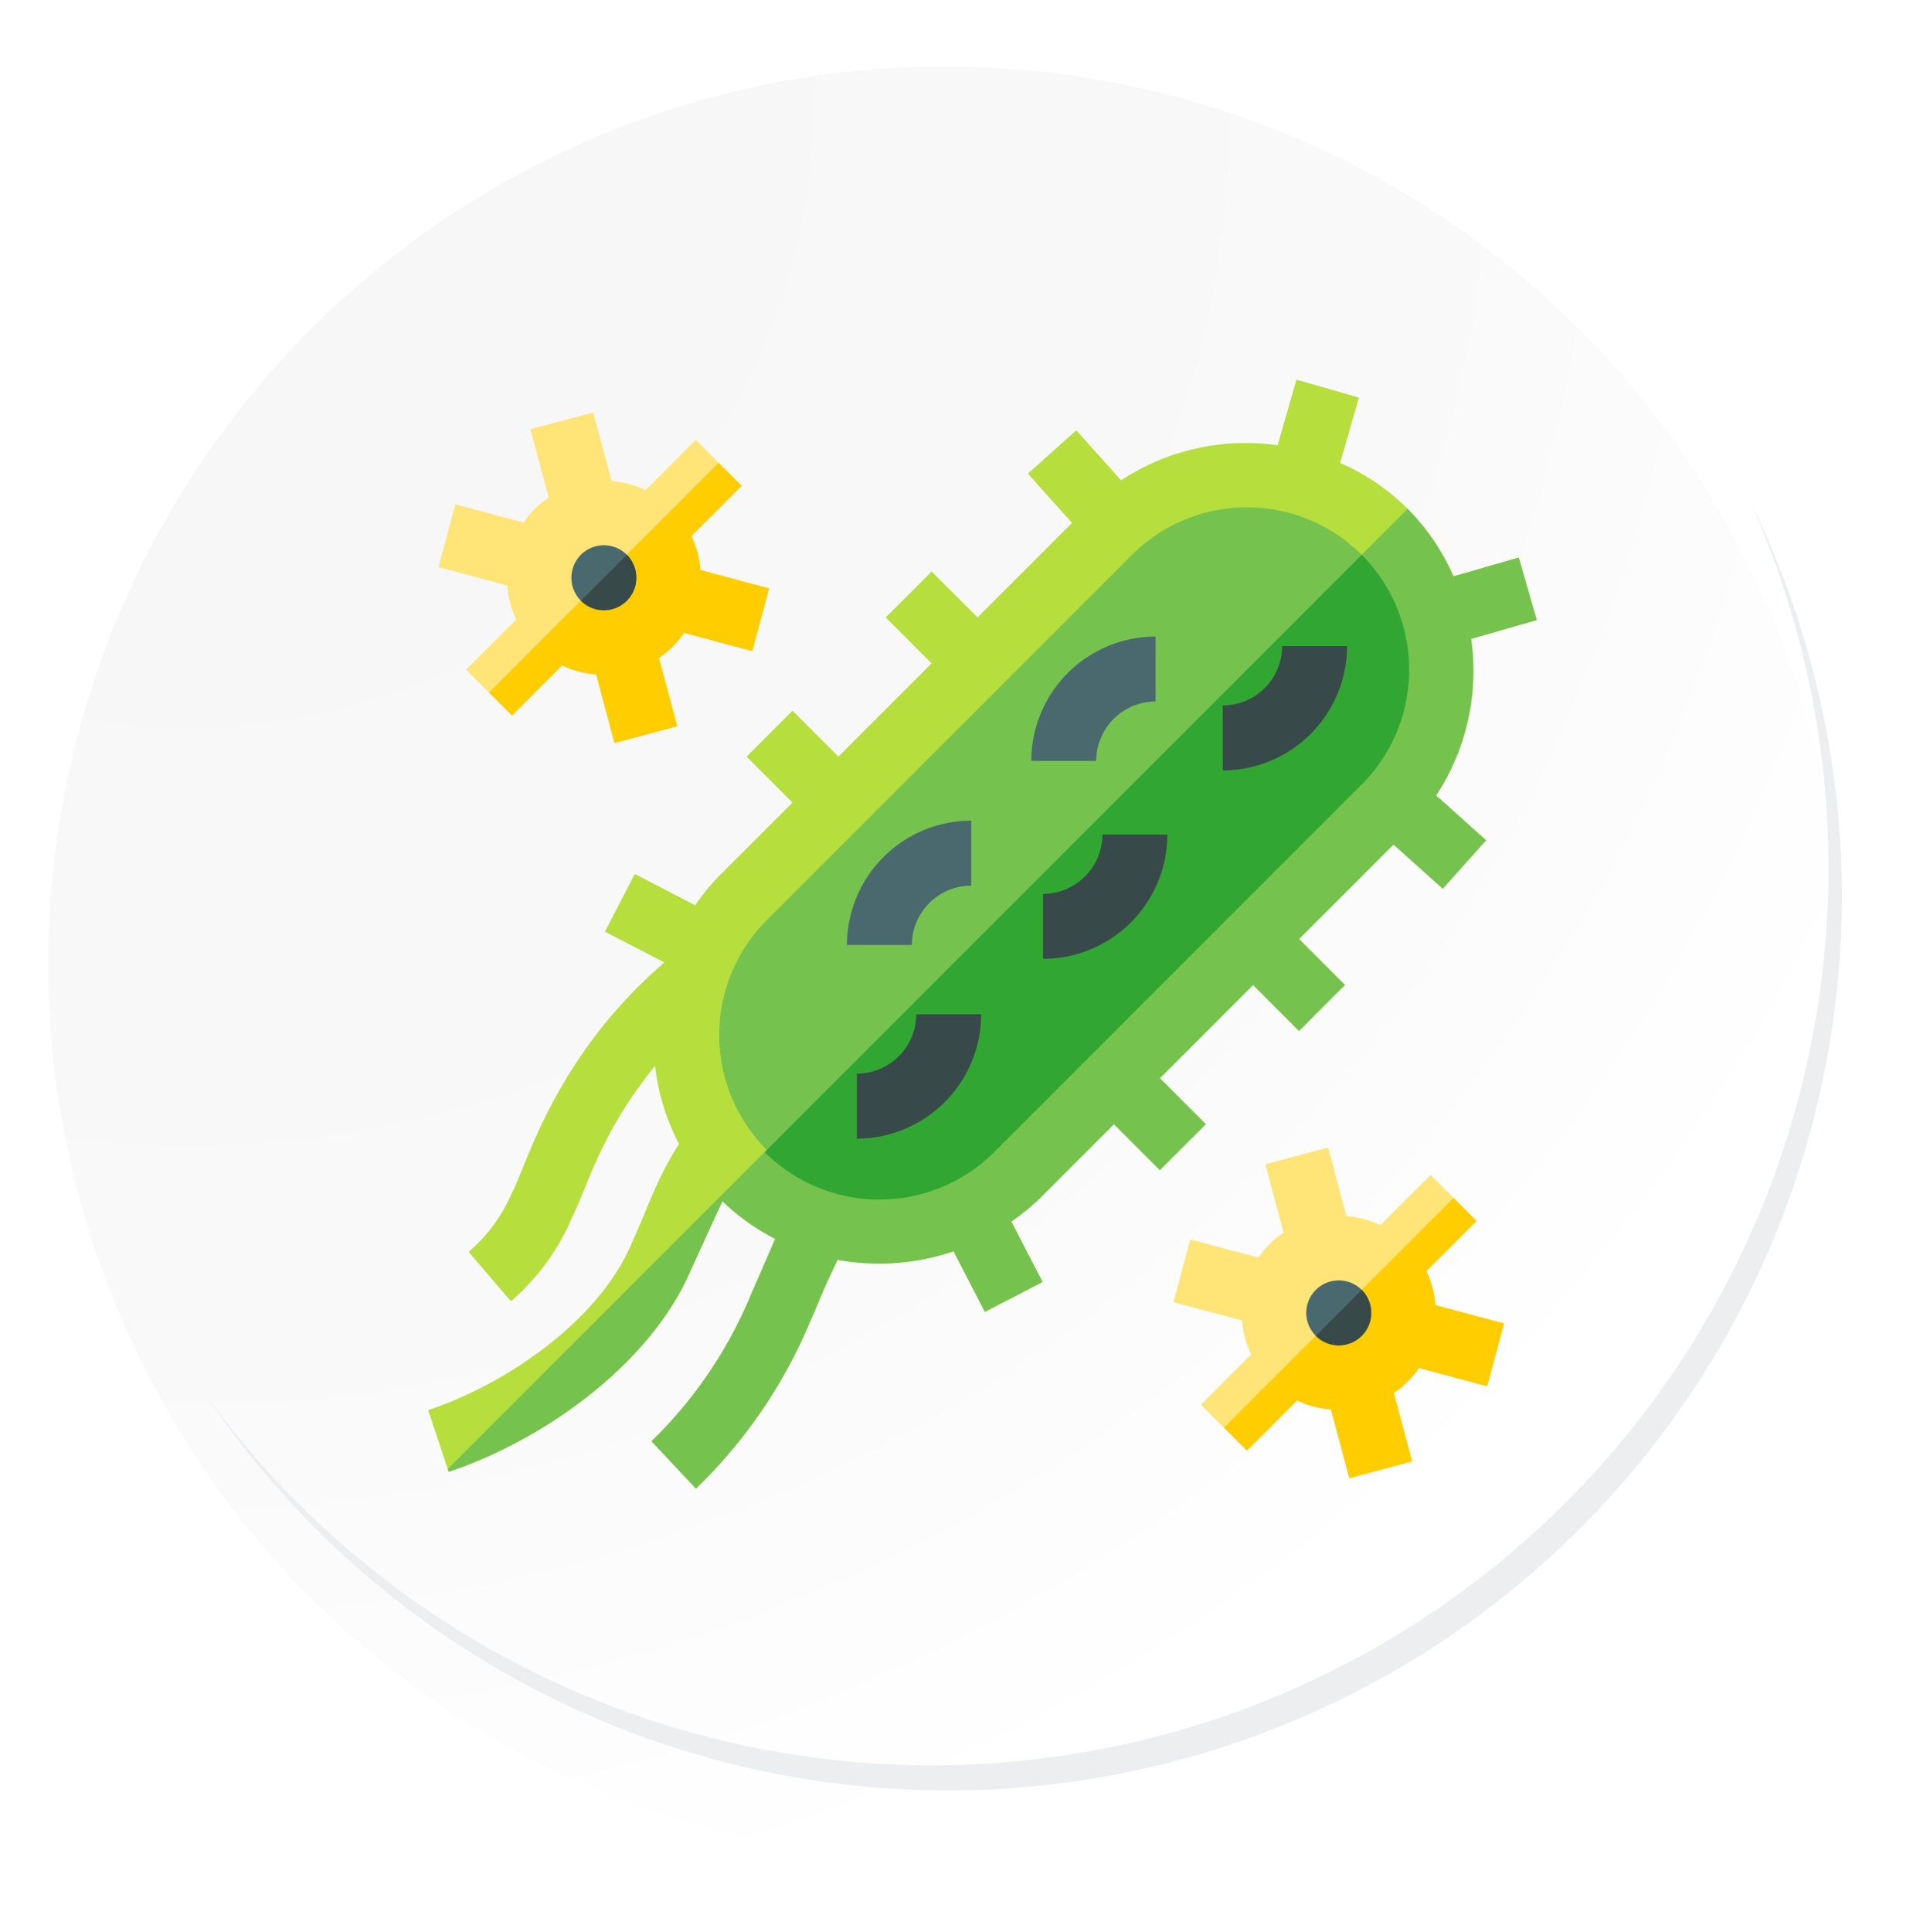 <svg xmlns="http://www.w3.org/2000/svg" xmlns:xlink="http://www.w3.org/1999/xlink" width="201.626" height="203.54" viewBox="0 0 201.626 203.54">
  <defs>
    <radialGradient id="radial-gradient" cx="0.076" cy="0.019" r="1.465" gradientTransform="translate(0.001)" gradientUnits="objectBoundingBox">
      <stop offset="0" stop-color="#f6f6f7"/>
      <stop offset="0.477" stop-color="#f9f9fa"/>
      <stop offset="0.715" stop-color="#fff"/>
    </radialGradient>
    <filter id="Trazado_40937" x="0" y="2.133" width="201.626" height="201.407" filterUnits="userSpaceOnUse">
      <feOffset dy="7" input="SourceAlpha"/>
      <feGaussianBlur stdDeviation="2.5" result="blur"/>
      <feFlood flood-opacity="0.102"/>
      <feComposite operator="in" in2="blur"/>
      <feComposite in="SourceGraphic"/>
    </filter>
  </defs>
  <g id="Grupo_1005357" data-name="Grupo 1005357" transform="translate(-1164.874 -8945.154)">
    <g id="Grupo_1004801" data-name="Grupo 1004801" transform="translate(1169.959 8945.154)">
      <g id="Grupo_1004059" data-name="Grupo 1004059" transform="translate(0 0)">
        <g id="Grupo_18423" data-name="Grupo 18423">
          <g id="Grupo_18421" data-name="Grupo 18421">
            <g id="Grupo_18420" data-name="Grupo 18420">
              <g id="Grupo_18419" data-name="Grupo 18419">
                <path id="Trazado_40936" data-name="Trazado 40936" d="M383.663,2240.238a94.52,94.52,0,1,1-94.519-94.517A94.519,94.519,0,0,1,383.663,2240.238Z" transform="translate(-194.623 -2145.721)" fill="#fff"/>
              </g>
            </g>
          </g>
          <g transform="matrix(1, 0, 0, 1, -5.09, 0)" filter="url(#Trazado_40937)">
            <path id="Trazado_40937-2" data-name="Trazado 40937" d="M382.1,2238.537a94.518,94.518,0,1,0-94.519,94.522A94.144,94.144,0,0,0,382.1,2238.537Z" transform="translate(-187.98 -2144.02)" fill="url(#radial-gradient)"/>
          </g>
          <g id="Grupo_18422" data-name="Grupo 18422" transform="translate(16.745 53.066)">
            <path id="Trazado_40939" data-name="Trazado 40939" d="M363.283,2164.488a94.531,94.531,0,0,1-162.738,94.128,94.231,94.231,0,0,0,162.738-94.128Z" transform="translate(-200.545 -2164.488)" fill="#eceef0"/>
          </g>
        </g>
      </g>
    </g>
    <g id="bacterias" transform="translate(1210 8985.159)">
      <path id="Trazado_643553" data-name="Trazado 643553" d="M109.932,27.309l6.91-1.984-1.891-6.581-6.884,1.976A22.9,22.9,0,0,0,96.12,8.775L98.1,1.891,91.516,0,89.532,6.91a23.915,23.915,0,0,0-16.5,3.692l-4.72-5.269L63.212,9.9l4.651,5.191-9.958,9.958-4.841-4.841-4.841,4.841,4.841,4.841-9.826,9.826L38.4,34.875l-4.841,4.841L38.4,44.557l-7.777,7.777a23.738,23.738,0,0,0-2.482,3.04l-6.361-3.293-3.149,6.08L24.893,61.4C13.313,71.414,10.483,82.572,8.818,85.708A17.057,17.057,0,0,1,4.27,91.9l4.453,5.2a23.977,23.977,0,0,0,6.387-8.694c1.952-4.047,3.141-9.1,8.8-16.107a23.685,23.685,0,0,0,2.521,8.215c-2.536,4.131-2.8,5.639-5.026,10.587C17.954,99.151,8.3,105.807,0,108.573l2.067,6.2.1.294c10.155-3.385,21.31-11.426,25.529-21.267.826-1.812,3.065-6.724,3.322-7.24a23.545,23.545,0,0,0,5.566,3.967c-.035.079-1.948,4.478-2.6,5.97a45.974,45.974,0,0,1-10.441,15.35l4.681,4.992A52.7,52.7,0,0,0,40.277,99.2c1.4-3.139,1.012-2.606,2.889-6.463a24.3,24.3,0,0,0,12.213-.9l3.3,6.38,6.08-3.149L61.468,88.7a23.72,23.72,0,0,0,3.04-2.482l7.777-7.777,4.841,4.841,4.841-4.841L77.126,73.6l9.826-9.826,4.841,4.841,4.841-4.841-4.841-4.841,9.958-9.958,5.191,4.651,4.567-5.1-5.269-4.72a23.915,23.915,0,0,0,3.692-16.5Z" transform="translate(0 0)" fill="#b6de3d"/>
      <path id="Trazado_643554" data-name="Trazado 643554" d="M34.685,139.817c.826-1.812,3.065-6.724,3.322-7.24a23.546,23.546,0,0,0,5.566,3.967c-.035.079-1.948,4.478-2.6,5.97a45.974,45.974,0,0,1-10.441,15.35l4.68,4.992a52.7,52.7,0,0,0,12.053-17.643c1.4-3.139,1.012-2.606,2.889-6.463a24.3,24.3,0,0,0,12.213-.9l3.3,6.38,6.08-3.149-3.293-6.361a23.719,23.719,0,0,0,3.04-2.482l7.777-7.777,4.841,4.841,4.841-4.841-4.841-4.841,9.826-9.826,4.841,4.841,4.841-4.841-4.841-4.841,9.958-9.958,5.191,4.651,4.567-5.1-5.269-4.72a23.915,23.915,0,0,0,3.692-16.5l6.91-1.984-1.891-6.581-6.884,1.976a23.716,23.716,0,0,0-4.831-7.115L9.058,160.789l.1.294c10.155-3.385,21.31-11.426,25.529-21.267Z" transform="translate(-6.991 -46.015)" fill="#75c34e"/>
      <path id="Trazado_643555" data-name="Trazado 643555" d="M29.5,39.792a10.221,10.221,0,0,0,1.186-1.453l7.2,1.928,1.773-6.614-7.232-1.937a10.211,10.211,0,0,0-.95-3.581l5.287-5.287-2.421-2.421L31.92,18.007l-5.287,5.287a10.207,10.207,0,0,0-3.581-.95l-1.937-7.232L14.5,16.885l1.928,7.2a9.332,9.332,0,0,0-2.639,2.639l-7.2-1.928L4.82,31.408l7.232,1.937A10.211,10.211,0,0,0,13,36.925L7.715,42.212l2.421,2.421,2.421,2.421,5.287-5.287a10.207,10.207,0,0,0,3.581.95l1.937,7.232,6.614-1.773-1.928-7.2A10.223,10.223,0,0,0,29.5,39.792Z" transform="translate(-3.72 -11.663)" fill="#ffe477"/>
      <path id="Trazado_643556" data-name="Trazado 643556" d="M35.822,59.746a10.207,10.207,0,0,0,3.581.95l1.937,7.232,6.614-1.773-1.928-7.2a9.332,9.332,0,0,0,2.639-2.639l7.2,1.928,1.773-6.614L50.4,49.7a10.211,10.211,0,0,0-.95-3.581l5.287-5.287L52.32,38.408l-24.2,24.2,2.421,2.421Z" transform="translate(-21.699 -29.643)" fill="#ffcd00"/>
      <path id="Trazado_643557" data-name="Trazado 643557" d="M201.4,63.908a17.135,17.135,0,0,0-24.2,0l-38.728,38.728a17.115,17.115,0,0,0,24.2,24.2L201.4,88.113A17.135,17.135,0,0,0,201.4,63.908Z" transform="translate(-103.006 -45.461)" fill="#75c34e"/>
      <path id="Trazado_643558" data-name="Trazado 643558" d="M179.6,143.767l38.728-38.728a17.135,17.135,0,0,0,0-24.2l-62.933,62.933A17.136,17.136,0,0,0,179.6,143.767Z" transform="translate(-119.932 -62.387)" fill="#32a632"/>
      <g id="Grupo_1005145" data-name="Grupo 1005145" transform="translate(63.572 27.059)">
        <path id="Trazado_643559" data-name="Trazado 643559" d="M278.575,131.68a13.117,13.117,0,0,1,13.1-13.1v6.845a6.267,6.267,0,0,0-6.259,6.259Z" transform="translate(-278.575 -118.575)" fill="#4a696f"/>
      </g>
      <g id="Grupo_1005146" data-name="Grupo 1005146" transform="translate(44.142 46.457)">
        <path id="Trazado_643560" data-name="Trazado 643560" d="M193.429,216.68a13.117,13.117,0,0,1,13.1-13.1v6.846a6.267,6.267,0,0,0-6.259,6.259Z" transform="translate(-193.429 -203.575)" fill="#4a696f"/>
      </g>
      <g id="Grupo_1005147" data-name="Grupo 1005147" transform="translate(64.81 47.923)">
        <path id="Trazado_643561" data-name="Trazado 643561" d="M284,223.1v-6.845A6.267,6.267,0,0,0,290.259,210H297.1A13.117,13.117,0,0,1,284,223.1Z" transform="translate(-284 -210)" fill="#384949"/>
      </g>
      <g id="Grupo_1005148" data-name="Grupo 1005148" transform="translate(45.185 66.864)">
        <path id="Trazado_643562" data-name="Trazado 643562" d="M198,306.1v-6.845A6.267,6.267,0,0,0,204.259,293H211.1A13.117,13.117,0,0,1,198,306.1Z" transform="translate(-198 -293)" fill="#384949"/>
      </g>
      <g id="Grupo_1005149" data-name="Grupo 1005149" transform="translate(83.751 28.069)">
        <path id="Trazado_643563" data-name="Trazado 643563" d="M367,136.1v-6.845A6.267,6.267,0,0,0,373.259,123H380.1A13.117,13.117,0,0,1,367,136.1Z" transform="translate(-367 -123)" fill="#384949"/>
      </g>
      <circle id="Elipse_7696" data-name="Elipse 7696" cx="3.423" cy="3.423" r="3.423" transform="translate(15.095 17.444)" fill="#4a696f"/>
      <path id="Trazado_643564" data-name="Trazado 643564" d="M75.383,85.675a3.423,3.423,0,0,0,0-4.841l-4.841,4.841A3.423,3.423,0,0,0,75.383,85.675Z" transform="translate(-54.444 -62.387)" fill="#384949"/>
      <path id="Trazado_643565" data-name="Trazado 643565" d="M368.912,379.2a10.221,10.221,0,0,0,1.186-1.453l7.2,1.928,1.773-6.614-7.232-1.937a10.211,10.211,0,0,0-.95-3.581l5.287-5.287-2.421-2.421-2.421-2.421-5.287,5.287a10.206,10.206,0,0,0-3.581-.951l-1.937-7.232-6.614,1.773,1.928,7.2a9.33,9.33,0,0,0-2.639,2.639l-7.2-1.928-1.773,6.614,7.232,1.937a10.211,10.211,0,0,0,.95,3.581l-5.287,5.287,2.421,2.421,2.421,2.421,5.287-5.287a10.206,10.206,0,0,0,3.581.95l1.937,7.232,6.614-1.773-1.928-7.2A10.239,10.239,0,0,0,368.912,379.2Z" transform="translate(-265.676 -273.62)" fill="#ffe477"/>
      <path id="Trazado_643566" data-name="Trazado 643566" d="M375.233,399.157a10.206,10.206,0,0,0,3.581.95l1.937,7.232,6.614-1.773-1.928-7.2a9.331,9.331,0,0,0,2.639-2.639l7.2,1.928,1.773-6.614-7.232-1.937a10.211,10.211,0,0,0-.951-3.581l5.287-5.287-2.421-2.421-24.2,24.2,2.421,2.421Z" transform="translate(-283.654 -291.599)" fill="#ffcd00"/>
      <circle id="Elipse_7697" data-name="Elipse 7697" cx="3.423" cy="3.423" r="3.423" transform="translate(92.551 94.9)" fill="#4a696f"/>
      <path id="Trazado_643567" data-name="Trazado 643567" d="M414.794,425.086a3.423,3.423,0,0,0,0-4.841l-4.841,4.841A3.423,3.423,0,0,0,414.794,425.086Z" transform="translate(-316.399 -324.343)" fill="#384949"/>
    </g>
  </g>
</svg>
